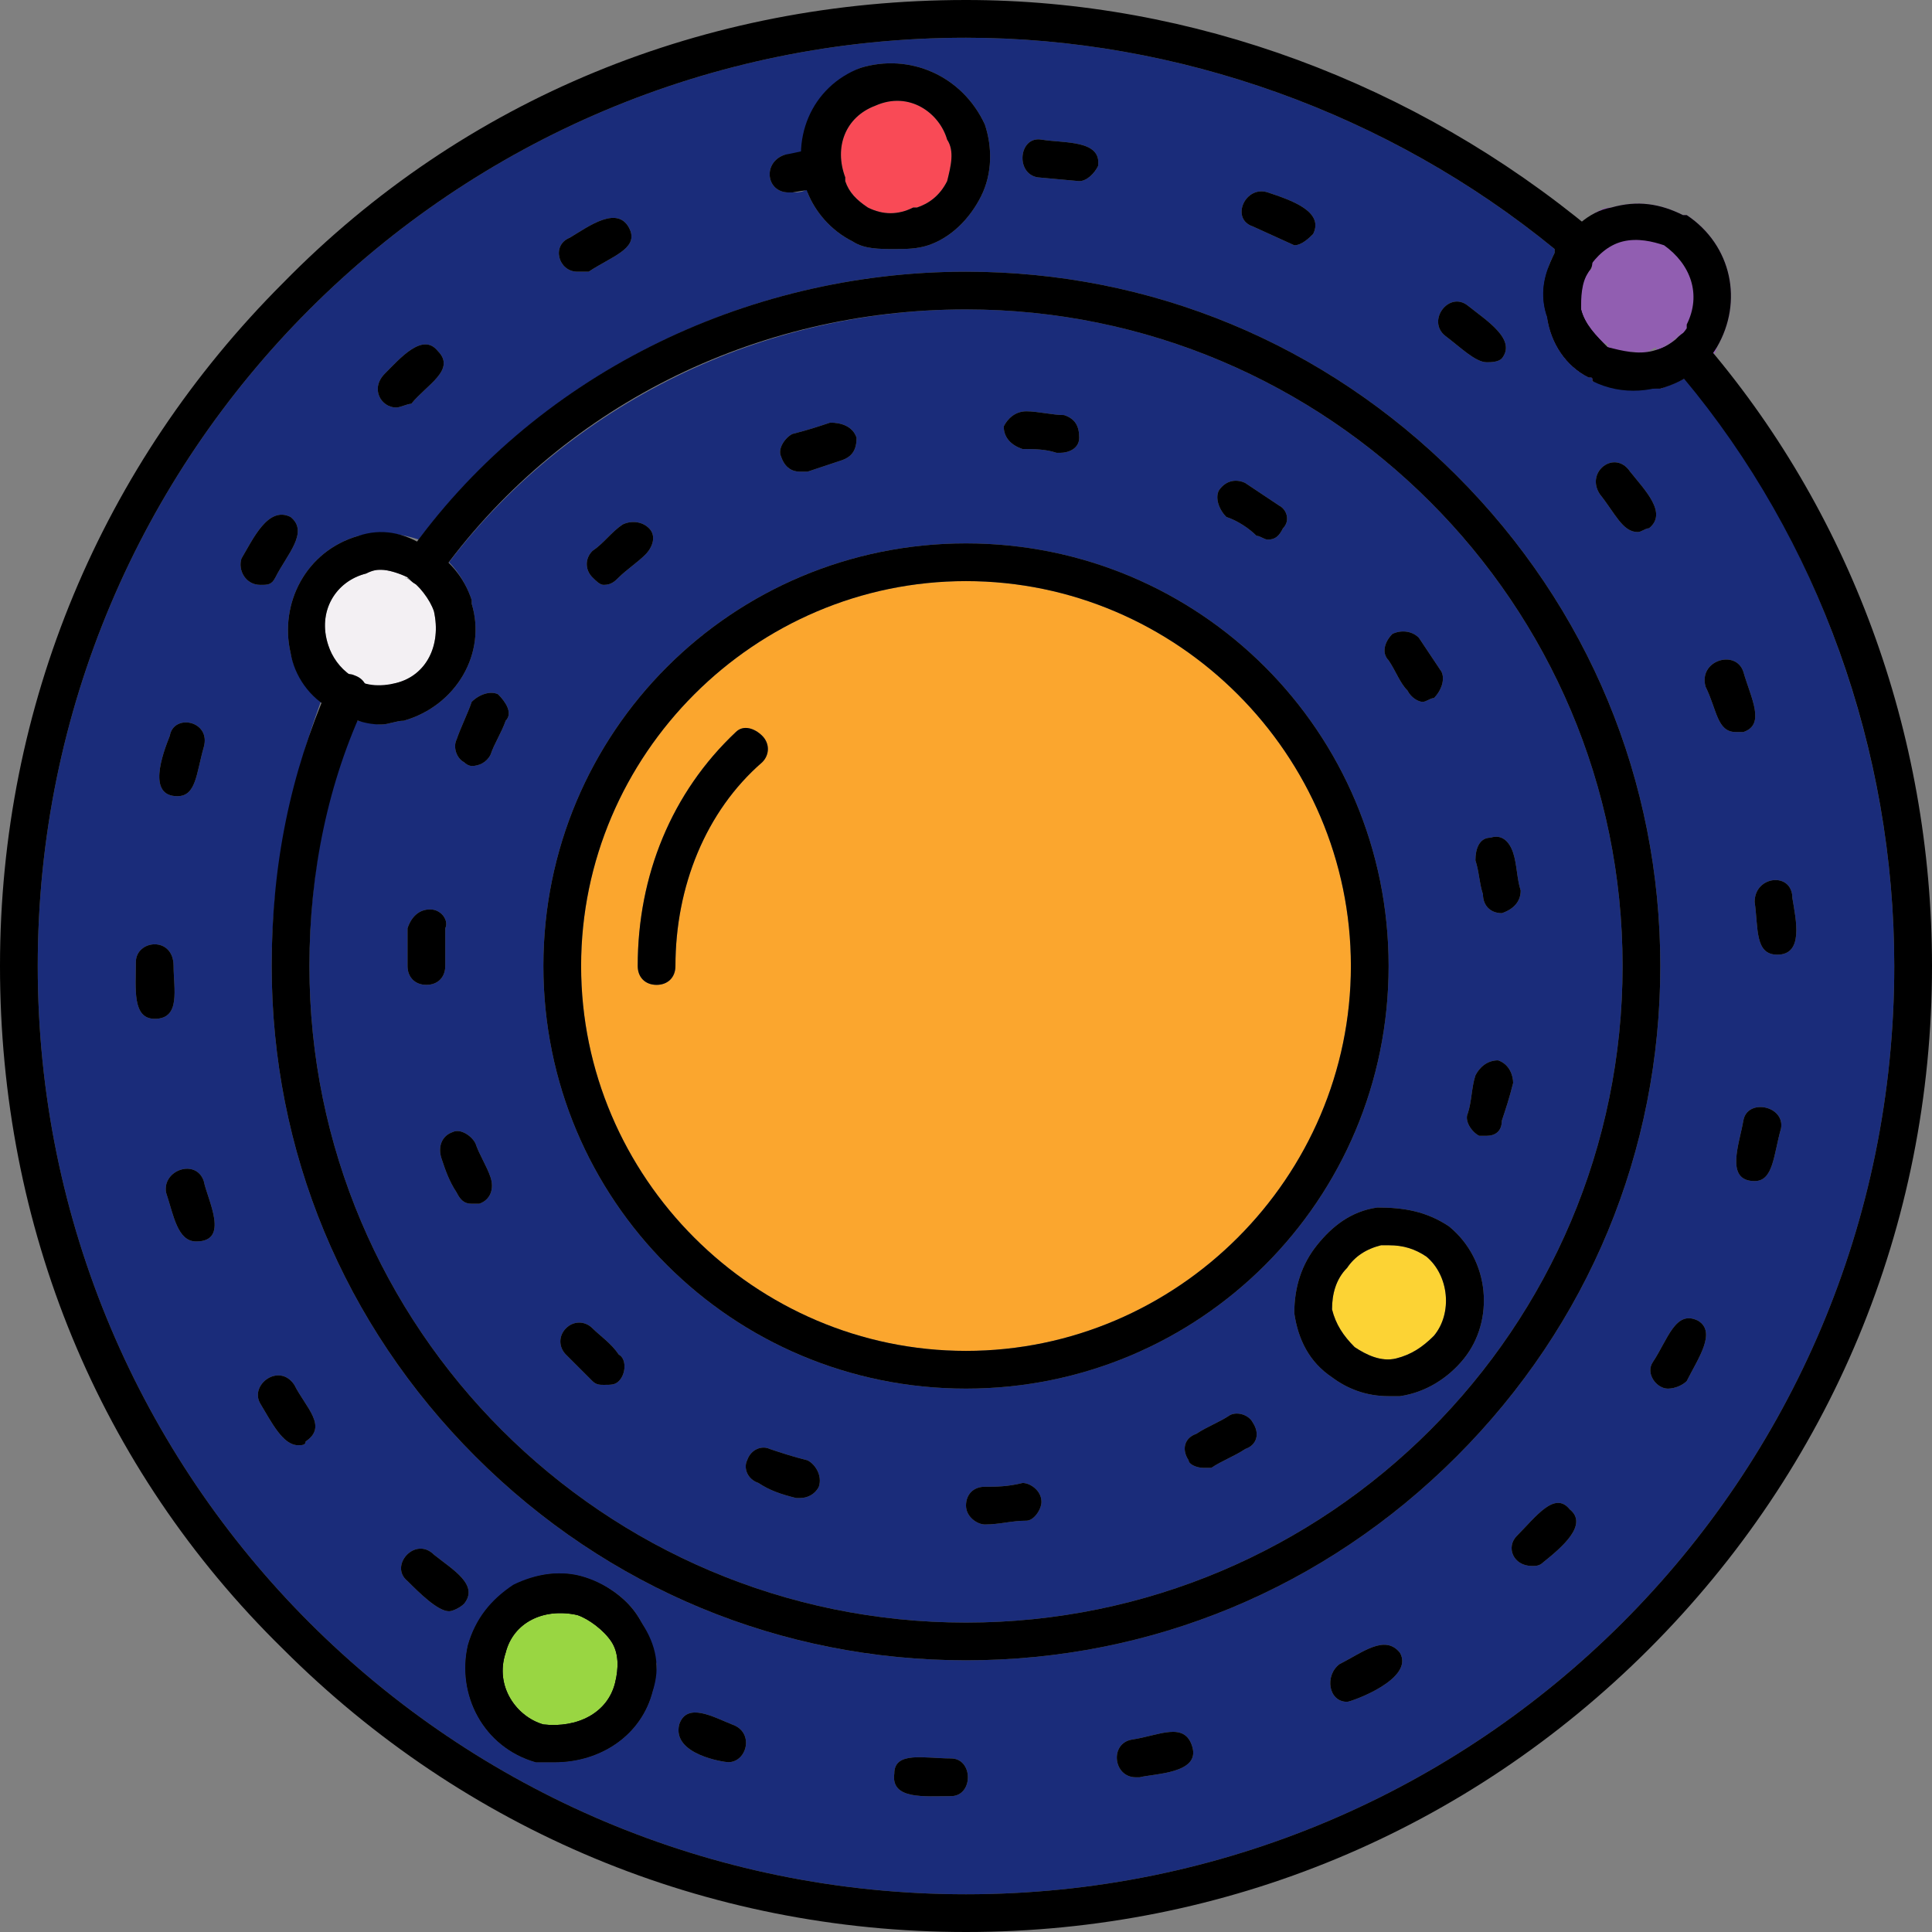 <svg clip-rule="evenodd" fill-rule="evenodd" height="512" image-rendering="optimizeQuality" shape-rendering="geometricPrecision" text-rendering="geometricPrecision" viewBox="0 0 512 512" width="512" xmlns="http://www.w3.org/2000/svg"><rect x="0" y="0" width="512" height="512" fill="#808080" stroke="none"/><g id="Layer_x0020_1"><path d="m144 256c0-62 50-112 112-112s112 50 112 112-50 112-112 112-112-50-112-112zm286 0c0-96-78-174-174-174-54 0-105 25-137 67 3 3 5 7 6 10v1c4 13-4 27-18 31-2 0-4 1-6 1s-5-1-7-1c-8 20-12 42-12 65 0 96 78 174 174 174s174-78 174-174zm-322-10c1-3 3-5 6-5s5 3 4 5v10c0 3-2 5-5 5s-5-2-5-5 0-7 0-10zm17-43s-1 0-2-1c-2-1-3-4-2-6 1-3 3-7 4-10 2-2 5-3 7-2 2 2 4 5 2 7-1 3-3 6-4 9-1 2-3 3-5 3zm25 149c2-2 5-2 7 0s5 4 7 7c2 1 2 5 0 7-1 1-2 1-4 1-1 0-2 0-3-1-2-2-5-5-7-7s-2-5 0-7zm223-169c-2-2-3-5-5-8-2-2-1-5 1-7 2-1 5-1 7 1l6 9c1 2 0 5-2 7-1 0-2 1-3 1s-3-1-4-3zm-213-28c-1 0-2-1-3-2-2-2-2-5 0-7 3-2 5-5 8-7 2-1 5-1 7 1s1 5-1 7-5 4-7 6c-1 1-2 2-4 2zm193 210c-6-4-9-10-10-17 0-7 2-13 6-18s9-9 16-10c7 0 13 1 19 5 11 9 12 25 4 35-4 5-10 9-17 10-1 0-2 0-3 0-6 0-11-2-15-5zm-92 39c-2 0-5-2-5-5s2-5 5-5 6 0 10-1c2 0 5 2 5 5 0 2-2 5-4 5-4 0-7 1-11 1zm-63-17c1-3 4-4 6-3 3 1 6 2 10 3 2 1 4 4 3 7-1 2-3 3-5 3h-1c-4-1-7-2-10-4-3-1-4-4-3-6zm121 2c-2 0-4-1-4-2-2-3-1-6 2-7 3-2 6-3 9-5 2-1 5 0 6 2 2 3 1 6-2 7-3 2-6 3-9 5-1 0-1 0-2 0zm-202-82c-1-3 0-6 3-7 2-1 5 1 6 3 1 3 3 6 4 9s0 6-3 7c0 0-1 0-2 0-2 0-3-1-4-3-2-3-3-6-4-9zm275-6c-2-1-4-4-3-6 1-3 1-7 2-10 1-2 3-4 6-4 3 1 4 4 4 6-1 4-2 7-3 10 0 3-2 4-4 4-1 0-1 0-2 0zm6-59c-3 0-5-2-5-5-1-3-1-6-2-9 0-3 1-6 4-6 3-1 5 1 6 4s1 7 2 10c0 3-2 5-5 6zm-62-99c-1 0-2-1-3-1-2-2-5-4-8-5-2-2-3-5-2-7 2-3 5-3 7-2l9 6c2 1 3 4 1 6-1 2-2 3-4 3zm-124-18c-2 0-4-1-5-4-1-2 1-5 3-6 4-1 7-2 10-3 3 0 6 1 7 4 0 3-1 5-4 6s-6 2-9 3c-1 0-2 0-2 0zm69-5h-1c-3-1-6-1-9-1-3-1-5-3-5-6 1-2 3-4 6-4s7 1 10 1c3 1 4 3 4 6s-3 4-5 4z" fill="#1a2c7a"/><path d="m109 107c-1 0-3 1-4 1-4 0-7-5-3-9s10-11 14-6c5 5-3 9-7 14zm2 36c33-44 87-71 145-71 49 0 95 19 130 54s54 81 54 130-19 95-54 130-81 54-130 54-95-19-130-54-54-81-54-130c0-25 5-48 13-70-4-3-7-8-8-13-3-13 4-27 18-31 5-1 10-1 16 1zm115-79c-6-3-10-8-12-13v-1c-1 1-3 1-4 1h-1c-6 0-7-8-1-10 1 0 3 0 5-1 0-9 6-18 15-22 13-4 27 2 33 15 2 6 2 13-1 19s-8 11-14 13c-3 1-6 1-9 1-4 0-8 0-11-2zm186 2c-44-36-100-56-156-56-136 0-246 110-246 246s110 246 246 246 246-110 246-246c0-57-20-112-55-156-2 1-4 2-7 3-1 0-2 0-4 0-1 0-1 0-2 0-5 0-9-1-12-2 0-1 0-1 0-1h-1c-6-3-10-9-11-16-1-4-1-7 0-11 0-2 1-4 2-6zm-29 23c-5-4 1-12 6-8s13 9 9 14c-1 1-3 1-4 1-3 0-7-4-11-7zm-259 347c4-14 18-22 31-18 6 2 12 6 15 12 2 3 3 7 4 11 0 3-1 5-1 7-3 12-14 19-26 19-1 0-3 0-5 0-14-4-21-18-18-31zm231 5c6-3 12-8 16-3 4 7-13 13-14 13-5 0-6-7-2-10zm-240-29c5 4 12 8 8 13-1 1-3 2-4 2-3 0-8-5-11-8-5-4 2-12 7-7zm-37-45c3 6 9 11 3 15 0 1-1 1-2 1-4 0-7-6-10-11s5-11 9-5zm364 1c-3 0-6-4-4-7 4-6 6-14 12-11 5 3 0 10-3 16-1 1-3 2-5 2zm-378-220c3-5 7-14 13-11 5 4-1 10-4 16-1 2-2 2-4 2-4 0-6-4-5-7zm370-7c-4 0-6-5-10-10-4-6 4-12 8-6 4 5 10 11 5 15-1 0-2 1-3 1zm-281-69c-5 0-7-7-2-9 5-3 13-9 16-2 2 5-5 7-11 11-1 0-2 0-3 0zm84 398c0-6 8-4 15-4 6 0 6 10 0 10-7 0-16 1-15-6zm64 1c-6 0-7-9-1-10 7-1 14-5 16 2s-10 7-14 8c0 0 0 0-1 0zm-121-14c2-6 9-2 14 0 6 2 4 10-1 10-1 0-15-2-13-10zm226-42c-5 0-7-5-4-8 5-5 10-12 14-7 5 4-2 10-7 14-1 1-2 1-3 1zm-362-99c-1-6 8-9 10-3 1 5 7 16-2 16-5 0-6-7-8-13zm421-3c-8 0-4-10-3-16s11-4 10 2c-2 7-2 14-7 14zm-429-58c0-6 10-7 10 1 0 6 2 14-5 14-6 0-5-8-5-15zm435-2c-6 0-5-7-6-14 0-7 10-8 10-1 1 6 3 15-4 15zm-426-58c1-6 11-4 9 3s-2 13-7 13c-8 0-4-11-2-16zm415-1c-5 0-5-6-8-12-2-7 8-10 10-4 2 7 6 14 0 16-1 0-1 0-2 0zm-117-129-11-5c-6-2-2-11 4-9s15 5 12 11c-1 1-3 3-5 3zm-57-17-11-1c-6-1-5-11 1-10s16 0 15 7c-1 2-3 4-5 4z" fill="#1a2c7a"/><path d="m224 48c1 3 3 5 6 7 4 2 8 2 12 0h1c3-1 6-3 8-7 1-4 2-8 0-11-2-7-10-13-19-9-8 3-11 11-8 19z" fill="#f94a56"/><path d="m115 162c-1-3-3-6-6-8s-1 0-1-1c-2-1-5-2-7-2-1 0-2 0-4 1-8 2-13 10-10 19 1 3 2 6 5 8h2l2 2c3 1 6 1 9 0 8-2 12-10 10-19z" fill="#f3f0f3"/><path d="m422 88 3 3c1 0 1 0 1 1-1-1-3-3-4-4zm-12-4c1 7 5 13 11 16 1 0 1 0 1 1 4 1 8 2 12 2h2 4c3-1 5-2 7-3 3-1 5-4 7-6 1-1 1-2 1-2 7-12 4-27-8-35 0 0 0 0-1 0-6-3-12-4-19-2-3 0-5 2-8 4-2 2-5 4-6 7-2 2-2 5-3 7-1 4-1 7 0 11zm9-5v3c0 1 1 1 1 2 0-1-1-1-1-2s0-2 0-3zm3-8s-1 1-1 1c-1 2-2 5-2 7 0-2 1-5 2-7v-1zm17 21c2 0 3-1 5-2 0-1 1-1 1-2-1 2-3 4-6 4zm-7 1c2 1 4 0 6 0 0 0 1 0 1-1-2 1-4 2-7 1zm-6-1c2 1 4 1 6 1-2 0-4 0-6-1z" fill="#915eb1"/><path d="m378 333c-3-2-6-3-10-3 0 0-1 0-2 0-4 1-7 3-9 6-3 3-4 7-4 11 1 4 3 7 6 10 3 2 7 4 11 3s7-3 10-6c5-6 4-16-2-21z" fill="#fcd334"/><path d="m163 446c1-4 1-8-1-11s-6-6-9-7c-9-2-17 2-19 10-3 9 3 17 10 19 9 1 17-3 19-11z" fill="#99d642"/><path d="m154 256c0 56 46 102 102 102s102-46 102-102-46-102-102-102-102 46-102 102zm20 5c-3 0-5-2-5-5 0-24 9-46 26-62 2-2 5-1 7 1s2 5 0 7c-15 13-23 33-23 54 0 3-2 5-5 5z" fill="#fba62e"/><g id="_526623808"><g><g><path d="m256 368c-62 0-112-50-112-112s50-112 112-112 112 50 112 112-50 112-112 112zm0-214c-56 0-102 46-102 102s46 102 102 102 102-46 102-102-46-102-102-102z"/></g><g><path d="m174 261c-3 0-5-2-5-5 0-24 9-46 26-62 2-2 5-1 7 1s2 5 0 7c-15 13-23 33-23 54 0 3-2 5-5 5z"/></g><g><path d="m261 404c-2 0-5-2-5-5s2-5 5-5 6 0 10-1c2 0 5 2 5 5 0 2-2 5-4 5-4 0-7 1-11 1zm-49-7h-1c-4-1-7-2-10-4-3-1-4-4-3-6 1-3 4-4 6-3 3 1 6 2 10 3 2 1 4 4 3 7-1 2-3 3-5 3zm107-8c-2 0-4-1-4-2-2-3-1-6 2-7 3-2 6-3 9-5 2-1 5 0 6 2 2 3 1 6-2 7-3 2-6 3-9 5-1 0-1 0-2 0zm-159-22c-1 0-2 0-3-1-2-2-5-5-7-7s-2-5 0-7 5-2 7 0 5 4 7 7c2 1 2 5 0 7-1 1-2 1-4 1zm-35-48c-2 0-3-1-4-3-2-3-3-6-4-9s0-6 3-7c2-1 5 1 6 3 1 3 3 6 4 9s0 6-3 7c0 0-1 0-2 0zm269-18c-1 0-1 0-2 0-2-1-4-4-3-6 1-3 1-7 2-10 1-2 3-4 6-4 3 1 4 4 4 6-1 4-2 7-3 10 0 3-2 4-4 4zm-281-40c-3 0-5-2-5-5 0-3 0-7 0-10 1-3 3-5 6-5s5 3 4 5v10c0 3-2 5-5 5zm285-19c-3 0-5-2-5-5-1-3-1-6-2-9 0-3 1-6 4-6 3-1 5 1 6 4s1 7 2 10c0 3-2 5-5 6zm-273-39s-1 0-2-1c-2-1-3-4-2-6 1-3 3-7 4-10 2-2 5-3 7-2 2 2 4 5 2 7-1 3-3 6-4 9-1 2-3 3-5 3zm252-17c-1 0-3-1-4-3-2-2-3-5-5-8-2-2-1-5 1-7 2-1 5-1 7 1l6 9c1 2 0 5-2 7-1 0-2 1-3 1zm-217-31c-1 0-2-1-3-2-2-2-2-5 0-7 3-2 5-5 8-7 2-1 5-1 7 1s1 5-1 7-5 4-7 6c-1 1-2 2-4 2zm176-12c-1 0-2-1-3-1-2-2-5-4-8-5-2-2-3-5-2-7 2-3 5-3 7-2l9 6c2 1 3 4 1 6-1 2-2 3-4 3zm-124-18c-2 0-4-1-5-4-1-2 1-5 3-6 4-1 7-2 10-3 3 0 6 1 7 4 0 3-1 5-4 6s-6 2-9 3c-1 0-2 0-2 0zm69-5h-1c-3-1-6-1-9-1-3-1-5-3-5-6 1-2 3-4 6-4s7 1 10 1c3 1 4 3 4 6s-3 4-5 4z"/></g><g><path d="m256 440c-49 0-95-19-130-54s-54-81-54-130c0-27 5-51 15-74 2-3 5-4 7-3 3 1 4 4 3 7-10 21-15 45-15 70 0 96 78 174 174 174s174-78 174-174-78-174-174-174c-56 0-108 26-140 71-2 2-5 3-7 1s-3-5-1-7c33-47 89-75 148-75 49 0 95 19 130 54s54 81 54 130-19 95-54 130-81 54-130 54z"/></g><g><path d="m252 476c-7 0-16 1-15-6 0-6 8-4 15-4 6 0 6 10 0 10zm49-5c-6 0-7-9-1-10 7-1 14-5 16 2s-10 7-14 8c0 0 0 0-1 0zm-108-4c-1 0-15-2-13-10 2-6 9-2 14 0 6 2 4 10-1 10zm164-16c-5 0-6-7-2-10 6-3 12-8 16-3 4 7-13 13-14 13zm-238-24c-3 0-8-5-11-8-5-4 2-12 7-7 5 4 12 8 8 13-1 1-3 2-4 2zm287-12c-5 0-7-5-4-8 5-5 10-12 14-7 5 4-2 10-7 14-1 1-2 1-3 1zm-327-32c-4 0-7-6-10-11s5-11 9-5c3 6 9 11 3 15 0 1-1 1-2 1zm363-15c-3 0-6-4-4-7 4-6 6-14 12-11 5 3 0 10-3 16-1 1-3 2-5 2zm-390-39c-5 0-6-7-8-13-1-6 8-9 10-3 1 5 7 16-2 16zm413-16c-8 0-4-10-3-16s11-4 10 2c-2 7-2 14-7 14zm-424-43c-6 0-5-8-5-15 0-6 10-7 10 1 0 6 2 14-5 14zm430-17c-6 0-5-7-6-14 0-7 10-8 10-1 1 6 3 15-4 15zm-424-42c-8 0-4-11-2-16 1-6 11-4 9 3s-2 13-7 13zm413-17c-5 0-5-6-8-12-2-7 8-10 10-4 2 7 6 14 0 16-1 0-1 0-2 0zm-391-39c-4 0-6-4-5-7 3-5 7-14 13-11 5 4-1 10-4 16-1 2-2 2-4 2zm365-14c-4 0-6-5-10-10-4-6 4-12 8-6 4 5 10 11 5 15-1 0-2 1-3 1zm-329-33c-4 0-7-5-3-9s10-11 14-6c5 5-3 9-7 14-1 0-3 1-4 1zm289-12c-3 0-7-4-11-7-5-4 1-12 6-8s13 9 9 14c-1 1-3 1-4 1zm-241-24c-5 0-7-7-2-9 5-3 13-9 16-2 2 5-5 7-11 11-1 0-2 0-3 0zm190-7-11-5c-6-2-2-11 4-9s15 5 12 11c-1 1-3 3-5 3zm-134-14c-6 0-7-8-1-10 6-1 13-4 14 3 2 6-7 6-12 7zm77-3-11-1c-6-1-5-11 1-10s16 0 15 7c-1 2-3 4-5 4z"/></g><g><path d="m256 512c-69 0-133-27-181-75-49-48-75-112-75-181s27-133 75-181c48-49 112-75 181-75 60 0 119 22 166 61 1 1 2 2 2 4 0 1-1 3-2 4 0 1 0 2-1 3-2 3-2 7-2 10 1 4 4 7 7 10 7 3 13 2 18-2 1-1 2-2 3-2 2 0 3 1 4 2 39 45 61 104 61 166 0 69-27 133-75 181s-112 75-181 75zm0-502c-136 0-246 110-246 246s110 246 246 246 246-110 246-246c0-57-20-113-56-156-7 4-16 5-24 1 0-1 0-1-1-1-6-3-10-9-11-16-2-6-1-11 2-17 0 0 0 0 0-1-44-36-100-56-156-56zm-109 457c-1 0-3 0-5 0-14-4-21-18-18-31 2-7 6-12 12-16 6-3 13-4 19-2 13 4 21 18 18 30s-14 19-26 19zm-3-10c9 1 17-3 19-11 1-4 1-8-1-11s-6-6-9-7c-9-2-17 2-19 10-3 9 3 17 10 19z"/></g><g><path d="m368 370c-6 0-11-2-15-5-6-4-9-10-10-17 0-7 2-13 6-18s9-9 16-10c7 0 13 1 19 5 11 9 12 25 4 35-4 5-10 9-17 10-1 0-2 0-3 0zm0-40s-1 0-2 0c-4 1-7 3-9 6-3 3-4 7-4 11 1 4 3 7 6 10 3 2 7 4 11 3s7-3 10-6c5-6 4-16-2-21-3-2-6-3-10-3z"/></g><g><path d="m101 192c-5 0-9-2-13-4-6-3-10-9-11-15-3-13 4-27 18-31 6-2 12-1 18 3 6 3 10 8 12 14v1c4 13-4 27-18 31-2 0-4 1-6 1zm0-41c-1 0-2 0-4 1-8 2-13 10-10 19 1 3 3 6 6 8 3 3 8 3 12 2 8-2 12-10 10-19-1-3-4-7-7-9-2-1-5-2-7-2z"/></g><g><path d="m237 66c-4 0-8 0-11-2-6-3-10-8-12-13-5-14 1-28 14-33 13-4 27 2 33 15 2 6 2 13-1 19s-8 11-14 13c-3 1-6 1-9 1zm-5-38c-8 3-11 11-8 19v1c1 3 3 5 6 7 4 2 8 2 12 0h1c3-1 6-3 8-7 1-4 2-8 0-11-2-7-10-13-19-9z"/></g><g><path d="m147 467c-1 0-3 0-5 0-14-4-21-18-18-31 4-14 18-22 31-18 6 2 12 6 15 12 4 6 5 12 3 18-3 12-14 19-26 19zm-3-10c9 1 17-3 19-11 1-4 1-8-1-11s-6-6-9-7c-9-2-17 2-19 10-3 9 3 17 10 19z"/></g><g><path d="m434 103c-5 0-9-1-12-3h-1c-6-3-10-9-11-16-2-6-1-12 3-18 3-5 8-10 14-11 7-2 13-1 19 2h1c12 8 15 23 8 35-3 5-8 9-15 11-2 0-4 0-6 0zm-8-11c4 1 8 2 12 1s7-3 9-6v-1c4-8 1-16-6-21-3-1-7-2-11-1s-7 4-9 7v1c-2 3-3 6-2 10s4 7 7 10z"/></g></g></g></g></svg>